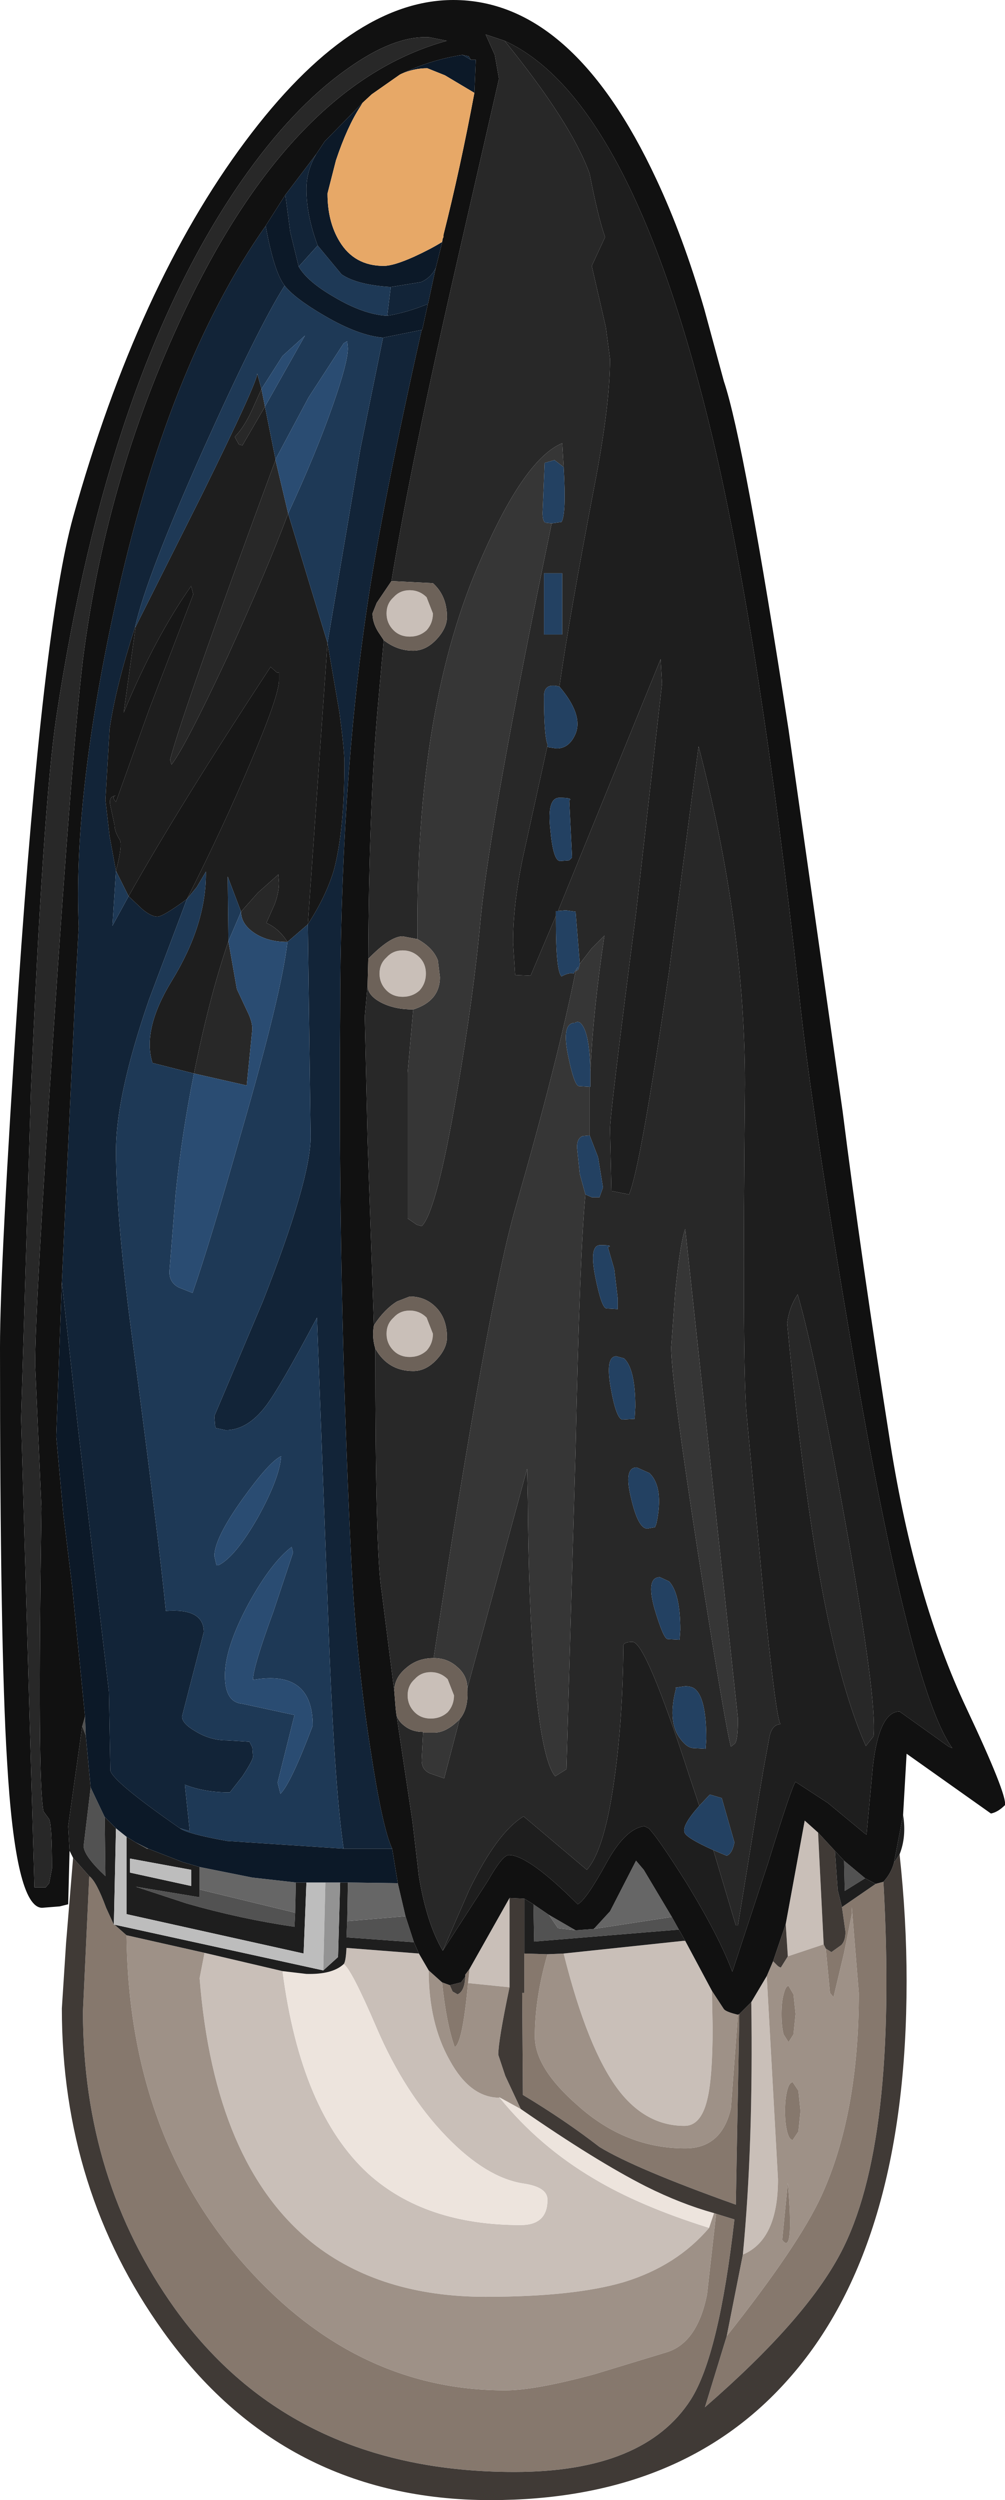 <?xml version="1.0" encoding="UTF-8" standalone="no"?>
<svg xmlns:ffdec="https://www.free-decompiler.com/flash" xmlns:xlink="http://www.w3.org/1999/xlink" ffdec:objectType="shape" height="177.7px" width="71.5px" xmlns="http://www.w3.org/2000/svg">
  <g transform="matrix(1.0, 0.0, 0.0, 1.0, 29.0, 143.9)">
    <path d="M1.8 -100.3 Q1.8 -99.6 1.35 -99.1 0.85 -98.65 0.15 -98.65 -0.55 -98.65 -1.0 -99.1 -1.5 -99.6 -1.5 -100.3 -1.5 -101.0 -1.0 -101.45 -0.55 -101.95 0.15 -101.95 0.85 -101.95 1.35 -101.45 L1.8 -100.3 M1.3 -74.7 Q1.3 -74.0 0.85 -73.5 0.35 -73.05 -0.35 -73.05 -1.05 -73.05 -1.5 -73.5 -2.0 -74.0 -2.0 -74.7 -2.0 -75.4 -1.5 -75.85 -1.05 -76.35 -0.35 -76.35 0.35 -76.35 0.85 -75.85 1.3 -75.4 1.3 -74.7 M1.8 -49.1 Q1.8 -48.4 1.35 -47.9 0.85 -47.45 0.15 -47.45 -0.55 -47.45 -1.0 -47.9 -1.5 -48.4 -1.5 -49.1 -1.5 -49.8 -1.0 -50.25 -0.55 -50.75 0.15 -50.75 0.85 -50.75 1.35 -50.25 L1.8 -49.1 M3.3 -23.4 Q3.3 -22.7 2.85 -22.2 2.35 -21.75 1.65 -21.75 0.95 -21.75 0.5 -22.2 0.0 -22.7 0.0 -23.4 0.0 -24.1 0.5 -24.55 0.95 -25.05 1.65 -25.05 2.35 -25.05 2.85 -24.55 L3.3 -23.4 M11.1 -5.05 L19.6 -5.95 19.75 -5.95 21.65 -2.4 21.7 0.2 Q21.7 3.85 21.3 5.4 20.85 7.2 19.7 7.2 16.95 7.2 15.0 4.65 12.8 1.75 11.1 -5.05 M7.25 -9.0 L7.25 -2.65 4.3 -2.95 4.4 -3.95 7.25 -9.0 M-14.45 -5.1 L-8.9 -3.8 Q-7.6 6.2 -2.8 10.6 1.25 14.25 8.05 14.25 9.95 14.25 9.95 12.45 9.95 11.55 8.25 11.3 5.6 10.9 2.75 7.95 -0.2 4.9 -2.2 0.25 -4.0 -3.95 -4.55 -4.3 -4.4 -4.45 -4.35 -5.45 L0.8 -5.05 1.5 -3.85 Q1.5 -0.1 3.0 2.55 4.45 5.2 6.55 5.2 9.35 8.65 13.25 10.95 16.5 12.9 21.45 14.45 19.15 17.15 15.4 18.3 11.85 19.35 5.55 19.35 -1.95 19.35 -6.8 15.5 -13.75 9.9 -14.8 -3.3 L-14.45 -5.1 M26.9 -7.15 L28.25 -14.5 29.2 -13.65 29.6 -5.7 27.05 -4.85 26.9 -7.15 M25.55 -3.45 L26.35 11.0 Q26.35 15.3 23.85 16.35 24.6 8.55 24.45 -1.6 L25.55 -3.45" fill="#c9bfb8" fill-rule="evenodd" stroke="none"/>
    <path d="M8.05 6.0 Q13.4 9.7 16.95 11.5 19.45 12.75 21.8 13.4 L21.45 14.45 Q16.5 12.9 13.25 10.95 9.35 8.65 6.55 5.2 L6.5 5.15 8.05 6.0 M-8.9 -3.8 L-7.2 -3.6 Q-5.35 -3.55 -4.55 -4.3 -4.0 -3.95 -2.2 0.25 -0.2 4.9 2.75 7.95 5.6 10.9 8.25 11.3 9.95 11.55 9.95 12.45 9.95 14.25 8.05 14.25 1.25 14.25 -2.8 10.6 -7.6 6.2 -8.9 -3.8" fill="#ede4dd" fill-rule="evenodd" stroke="none"/>
    <path d="M9.95 -5.0 L11.1 -5.05 Q12.8 1.75 15.0 4.65 16.95 7.2 19.7 7.2 20.85 7.2 21.3 5.4 21.7 3.85 21.7 0.2 L21.65 -2.4 22.5 -1.1 Q22.65 -0.9 23.5 -0.7 L23.0 5.95 Q22.35 8.8 19.75 8.8 15.5 8.8 12.1 5.75 9.05 3.1 9.05 0.85 9.05 -1.9 9.95 -5.0 M7.25 -2.65 Q6.45 1.15 6.45 2.15 L6.95 3.65 8.05 6.0 6.5 5.15 6.55 5.2 Q4.45 5.2 3.0 2.55 1.5 -0.1 1.5 -3.85 L2.45 -3.0 Q2.75 -0.1 3.35 1.6 3.9 1.35 4.3 -2.95 L7.25 -2.65 M21.8 13.4 L21.95 13.45 21.3 19.2 Q20.6 22.65 18.4 23.3 L13.3 24.85 Q9.05 26.0 6.95 26.0 -3.6 26.0 -11.45 17.25 -19.85 7.9 -20.0 -6.35 L-14.45 -5.1 -14.8 -3.3 Q-13.75 9.9 -6.8 15.5 -1.95 19.35 5.55 19.35 11.85 19.35 15.4 18.3 19.15 17.15 21.45 14.45 L21.8 13.4 M27.05 -4.85 L29.6 -5.7 29.75 -5.4 30.05 -2.25 30.3 -1.95 31.05 -5.1 31.6 -7.85 31.6 -8.35 32.1 -2.25 Q32.1 6.35 29.45 12.15 27.85 15.65 22.7 22.15 L23.85 16.35 Q26.35 15.3 26.35 11.0 L25.55 -3.45 26.0 -4.5 26.3 -4.2 Q26.4 -4.1 26.55 -4.05 L27.05 -4.85 M27.6 -0.75 L27.45 -2.15 27.1 -2.75 Q26.9 -2.75 26.75 -2.15 26.6 -1.6 26.6 -0.75 26.6 0.1 26.75 0.7 L27.1 1.25 27.45 0.7 27.6 -0.75 M27.95 6.15 L27.8 4.7 27.4 4.1 Q27.15 4.1 27.0 4.7 26.85 5.3 26.85 6.15 26.85 7.0 27.0 7.6 27.15 8.2 27.4 8.2 L27.8 7.6 27.95 6.15 M27.05 11.25 L26.65 15.3 Q27.5 16.5 27.05 11.25" fill="#9e9187" fill-rule="evenodd" stroke="none"/>
    <path d="M8.3 -5.05 L9.95 -5.0 Q9.05 -1.9 9.05 0.85 9.05 3.1 12.1 5.75 15.5 8.8 19.75 8.8 22.35 8.8 23.0 5.95 L23.5 -0.7 23.6 -0.75 23.35 12.8 Q16.2 10.25 13.65 8.7 11.2 6.8 8.2 5.0 L8.15 -2.25 8.3 -2.25 8.3 -5.05 M19.6 -5.95 L19.75 -5.95 19.6 -5.95 M21.95 13.45 L23.25 13.85 Q22.15 23.5 20.15 26.65 16.85 31.8 7.6 31.8 -8.2 31.8 -16.55 20.2 -23.1 11.05 -23.1 -0.95 L-22.65 -10.55 Q-22.15 -10.2 -21.45 -8.3 L-20.9 -7.1 -20.85 -7.1 -20.0 -6.35 Q-19.85 7.9 -11.45 17.25 -3.6 26.0 6.95 26.0 9.05 26.0 13.3 24.85 L18.4 23.3 Q20.6 22.65 21.3 19.2 L21.95 13.45 M4.1 -3.4 L4.1 -3.55 4.4 -3.95 4.3 -2.95 Q3.9 1.35 3.35 1.6 2.75 -0.1 2.45 -3.0 L3.0 -2.8 3.2 -2.35 3.55 -2.15 Q4.05 -2.35 4.1 -3.4 M33.3 -10.0 L33.85 -10.15 Q34.9 8.5 30.8 16.25 28.3 21.0 21.15 27.2 L22.7 22.15 Q27.85 15.65 29.45 12.15 32.1 6.35 32.1 -2.25 L31.6 -8.35 31.6 -7.85 31.05 -5.1 30.3 -1.95 30.05 -2.25 29.75 -5.4 30.15 -5.15 30.85 -5.65 Q31.15 -5.95 31.15 -6.6 L30.9 -8.35 33.3 -10.0 M27.6 -0.75 L27.45 0.7 27.1 1.25 26.75 0.7 Q26.6 0.1 26.6 -0.75 26.6 -1.6 26.75 -2.15 26.9 -2.75 27.1 -2.75 L27.45 -2.15 27.6 -0.75 M27.95 6.15 L27.8 7.6 27.4 8.2 Q27.15 8.2 27.0 7.6 26.85 7.0 26.85 6.15 26.85 5.3 27.0 4.7 27.15 4.1 27.4 4.1 L27.8 4.7 27.95 6.15 M27.05 11.25 Q27.5 16.5 26.65 15.3 L27.05 11.25" fill="#86786d" fill-rule="evenodd" stroke="none"/>
    <path d="M35.0 -12.1 Q35.5 -7.5 35.5 -3.1 35.5 15.8 27.05 25.25 19.45 33.8 5.9 33.8 -8.8 33.8 -17.4 21.8 -24.6 11.75 -24.6 -1.15 L-24.3 -5.8 -23.8 -11.85 -22.65 -10.55 -23.1 -0.95 Q-23.1 11.05 -16.55 20.2 -8.2 31.8 7.6 31.8 16.85 31.8 20.15 26.65 22.15 23.5 23.25 13.85 L21.95 13.45 21.8 13.4 Q19.45 12.75 16.95 11.5 13.4 9.7 8.05 6.0 L6.95 3.65 6.45 2.15 Q6.45 1.15 7.25 -2.65 L7.25 -9.0 8.3 -8.95 8.3 -5.05 8.3 -2.25 8.15 -2.25 8.2 5.0 Q11.2 6.8 13.65 8.7 16.2 10.25 23.35 12.8 L23.6 -0.75 24.45 -1.6 Q24.6 8.55 23.85 16.35 L22.7 22.15 21.15 27.2 Q28.3 21.0 30.8 16.25 34.9 8.5 33.85 -10.15 34.4 -10.75 34.6 -11.5 L35.0 -12.1 M4.1 -3.4 Q4.05 -2.35 3.55 -2.15 L3.2 -2.35 3.0 -2.8 3.8 -3.0 4.1 -3.4 M26.9 -7.15 L27.05 -4.85 26.55 -4.05 Q26.4 -4.1 26.3 -4.2 L26.0 -4.5 26.9 -7.15 M29.6 -5.7 L29.2 -13.65 30.4 -12.35 30.6 -9.55 30.9 -8.35 31.15 -6.6 Q31.15 -5.95 30.85 -5.65 L30.15 -5.15 29.75 -5.4 29.6 -5.7" fill="#403a36" fill-rule="evenodd" stroke="none"/>
    <path d="M-23.15 -21.2 L-22.95 -21.9 -22.9 -20.55 -23.15 -21.2 M8.95 -8.55 L10.05 -7.8 10.7 -6.85 11.95 -6.7 13.25 -6.8 18.8 -7.65 19.3 -6.75 9.0 -5.9 8.95 -8.55 M0.45 -5.85 L-4.35 -6.2 -4.3 -7.35 -0.15 -7.7 0.45 -5.85 M31.05 -11.65 L32.55 -10.4 31.1 -9.5 31.05 -11.65 M-21.55 -14.75 L-21.5 -10.55 Q-23.05 -12.0 -23.05 -12.7 L-22.55 -16.85 -21.55 -14.75 M-19.35 -12.95 L-18.55 -12.55 -18.55 -12.5 -19.35 -12.95 M-14.8 -9.6 L-8.0 -7.95 -8.05 -6.95 Q-11.85 -7.5 -15.7 -8.6 L-19.35 -9.8 -14.8 -9.05 -14.8 -9.6" fill="#525252" fill-rule="evenodd" stroke="none"/>
    <path d="M18.8 -7.65 L13.25 -6.8 14.4 -8.05 16.25 -11.65 16.8 -11.0 18.8 -7.65 M11.95 -6.7 L10.7 -6.85 10.05 -7.8 11.95 -6.7 M-4.3 -7.35 L-4.25 -10.1 -0.7 -10.05 -0.15 -7.7 -4.3 -7.35 M-18.55 -12.55 L-18.45 -12.5 -18.55 -12.5 -18.55 -12.55 M-14.8 -11.2 L-11.05 -10.45 -7.95 -10.1 -8.0 -7.95 -14.8 -9.6 -14.8 -11.2" fill="#666666" fill-rule="evenodd" stroke="none"/>
    <path d="M10.55 -78.8 L8.75 -74.55 7.65 -74.6 7.5 -76.9 Q7.5 -79.6 8.2 -82.95 L9.95 -90.9 9.95 -90.8 10.6 -90.7 Q11.5 -90.7 11.95 -91.75 12.5 -93.1 10.8 -95.1 11.5 -100.0 13.25 -109.15 14.4 -115.05 14.4 -118.4 L14.1 -120.65 13.1 -125.0 14.05 -127.05 Q13.55 -128.45 12.95 -131.55 11.65 -135.15 6.9 -141.0 16.0 -136.85 21.75 -112.55 25.05 -98.55 27.85 -73.25 28.75 -64.8 31.65 -47.85 35.75 -23.8 38.75 -19.65 L38.5 -19.75 35.0 -22.25 Q33.55 -22.25 33.1 -18.35 L32.65 -13.5 32.5 -13.6 29.9 -15.75 27.6 -17.25 Q27.35 -17.0 25.65 -11.5 L23.1 -3.75 Q22.2 -6.2 19.85 -10.05 17.8 -13.3 17.15 -13.95 L16.85 -14.1 Q15.5 -13.95 14.15 -11.5 12.7 -8.85 12.1 -8.55 8.6 -12.05 7.2 -12.05 6.75 -12.05 5.7 -10.2 L2.5 -5.25 4.35 -9.5 Q6.35 -13.65 8.25 -14.8 L12.75 -11.0 Q14.05 -12.45 14.75 -17.75 15.3 -21.8 15.35 -26.75 L15.35 -26.95 Q15.4 -27.2 16.0 -27.2 16.95 -27.2 20.05 -17.65 L20.75 -15.55 Q19.5 -14.15 19.7 -13.65 19.85 -13.25 21.75 -12.4 L23.35 -7.05 23.5 -7.05 24.95 -15.95 25.3 -18.05 25.75 -20.5 Q25.95 -21.35 26.55 -21.35 26.25 -21.35 25.3 -30.75 L24.1 -43.55 Q23.8 -47.3 24.0 -66.85 24.0 -78.2 20.7 -90.85 L18.6 -74.85 Q16.55 -60.8 15.75 -59.0 L14.5 -59.25 14.4 -63.65 Q14.4 -64.75 16.25 -79.0 L18.1 -95.3 18.0 -97.05 10.7 -79.15 10.55 -79.15 10.55 -78.8 M35.25 -14.9 Q35.5 -13.35 35.0 -12.1 L34.6 -11.5 35.25 -14.9 M-23.8 -11.85 L-24.05 -12.35 -24.15 -14.1 -23.15 -21.2 -22.9 -20.55 -22.55 -16.85 -23.05 -12.7 Q-23.05 -12.0 -21.5 -10.55 L-21.55 -14.75 -20.75 -13.95 -20.9 -7.1 -21.45 -8.3 Q-22.15 -10.2 -22.65 -10.55 L-23.8 -11.85 M10.85 -82.7 L11.5 -82.75 11.7 -82.95 11.5 -87.0 Q11.8 -87.2 10.8 -87.2 9.9 -87.2 10.15 -84.95 10.35 -82.7 10.85 -82.7 M33.15 -20.5 Q33.4 -23.15 31.15 -35.65 29.05 -47.4 27.75 -51.9 27.15 -51.0 27.0 -49.85 27.65 -43.0 28.5 -37.0 30.15 -25.3 32.6 -19.8 L33.15 -20.5 M8.95 -8.55 L9.0 -5.9 19.3 -6.75 19.75 -5.95 19.6 -5.95 11.1 -5.05 9.95 -5.0 8.3 -5.05 8.3 -8.95 8.95 -8.55 M0.45 -5.85 L0.8 -5.05 -4.35 -5.45 Q-4.4 -4.45 -4.55 -4.3 -5.35 -3.55 -7.2 -3.6 L-8.9 -3.8 -14.45 -5.1 -20.0 -6.35 -20.85 -7.1 -6.0 -3.85 -4.95 -4.8 -4.8 -10.1 -4.25 -10.1 -4.3 -7.35 -4.35 -6.2 0.45 -5.85 M30.4 -12.35 L31.05 -11.65 31.1 -9.5 32.55 -10.4 33.3 -10.0 30.9 -8.35 30.6 -9.55 30.4 -12.35 M-8.5 -107.4 L-5.7 -98.2 -7.1 -78.2 -8.55 -76.95 Q-9.15 -77.9 -10.05 -78.3 L-9.45 -79.65 Q-9.15 -80.5 -9.15 -81.15 L-9.2 -81.75 -9.3 -81.65 -10.65 -80.45 -11.85 -79.1 -12.8 -81.6 -12.75 -77.0 Q-14.1 -73.05 -15.2 -67.6 L-18.15 -68.35 Q-18.9 -70.7 -16.8 -74.15 -14.3 -78.2 -14.35 -81.95 L-15.0 -80.85 -15.7 -80.0 Q-13.05 -85.25 -11.2 -89.65 -9.15 -94.45 -9.15 -95.55 L-9.15 -96.1 -9.3 -96.1 -9.75 -96.5 Q-16.25 -86.6 -19.85 -80.2 L-20.75 -82.0 Q-20.25 -83.9 -20.5 -84.25 -20.85 -84.8 -20.85 -85.25 L-21.15 -86.65 Q-21.3 -87.3 -20.75 -87.35 -21.1 -87.3 -20.75 -86.9 L-18.4 -93.45 -15.25 -101.65 -15.4 -102.25 Q-18.0 -98.55 -20.2 -93.25 L-19.35 -99.35 -14.65 -108.7 Q-10.7 -116.7 -10.7 -117.35 L-10.4 -116.25 -11.05 -114.8 Q-11.65 -113.5 -12.3 -112.85 L-12.0 -112.3 -11.75 -112.25 -10.15 -115.0 -9.4 -111.25 -9.4 -111.2 Q-15.9 -93.65 -16.9 -89.9 L-16.8 -89.55 Q-15.8 -90.85 -12.8 -97.25 -9.95 -103.5 -8.5 -107.4 M-20.0 -13.35 L-19.35 -12.95 -18.55 -12.5 -18.45 -12.5 -16.0 -11.55 -14.8 -11.2 -14.8 -9.6 -14.8 -9.05 -19.35 -9.8 -15.7 -8.6 Q-11.85 -7.5 -8.05 -6.95 L-8.0 -7.95 -7.95 -10.1 -7.2 -10.1 -7.4 -5.05 -20.0 -7.85 -20.0 -13.35 M-19.75 -11.8 L-19.75 -10.8 -15.4 -9.85 -15.4 -11.0 -19.75 -11.8" fill="#1e1e1e" fill-rule="evenodd" stroke="none"/>
    <path d="M-6.0 -3.85 L-20.85 -7.1 -20.9 -7.1 -20.75 -13.95 -20.0 -13.35 -20.0 -7.85 -7.4 -5.05 -7.2 -10.1 -5.85 -10.1 -6.0 -3.85 M-19.75 -11.8 L-15.4 -11.0 -15.4 -9.85 -19.75 -10.8 -19.75 -11.8" fill="#bdbdbd" fill-rule="evenodd" stroke="none"/>
    <path d="M-4.8 -10.1 L-4.95 -4.8 -6.0 -3.85 -5.85 -10.1 -4.8 -10.1" fill="#939393" fill-rule="evenodd" stroke="none"/>
    <path d="M4.5 -139.65 L3.9 -140.0 4.35 -139.9 4.5 -139.65 M-1.2 -123.5 L0.95 -123.85 Q1.65 -124.15 2.0 -124.85 L1.45 -122.3 Q0.0 -121.7 -1.45 -121.45 L-1.2 -123.5 M2.45 -126.65 L2.45 -126.7 2.5 -126.95 2.45 -126.65 M-6.5 -132.95 Q-7.2 -131.75 -7.2 -130.45 -7.2 -128.6 -6.4 -126.45 L-7.75 -124.95 -8.35 -127.4 -8.7 -130.05 -6.5 -132.95 M-24.6 -52.8 L-23.6 -74.35 -23.4 -78.05 Q-23.8 -87.15 -20.85 -100.7 -17.1 -117.9 -10.1 -127.85 -9.5 -124.55 -8.75 -123.6 -10.65 -120.6 -14.5 -112.05 -18.6 -102.9 -19.4 -99.3 -20.75 -95.15 -21.2 -92.1 L-21.5 -87.05 -21.2 -84.45 -20.75 -82.0 -21.0 -78.1 -19.85 -80.2 -18.9 -79.3 Q-18.25 -78.75 -17.8 -78.75 -17.4 -78.75 -15.7 -80.0 L-18.4 -72.85 Q-20.75 -66.05 -20.75 -62.1 -20.75 -57.35 -19.55 -48.45 -17.7 -34.45 -17.2 -29.4 -14.5 -29.6 -14.5 -27.9 L-16.05 -21.9 Q-16.05 -21.4 -15.1 -20.85 -14.05 -20.2 -12.85 -20.2 L-11.25 -20.1 -11.05 -19.7 -11.0 -19.05 Q-11.0 -18.8 -11.75 -17.65 L-12.65 -16.5 Q-14.45 -16.5 -15.85 -17.05 L-15.5 -13.75 -16.2 -13.95 Q-20.95 -17.25 -21.15 -18.05 L-21.25 -23.65 -23.45 -42.4 -24.6 -52.8 M-5.7 -98.2 L-3.35 -112.05 -1.75 -119.9 1.0 -120.45 Q-1.85 -107.8 -2.9 -100.65 -4.8 -87.85 -4.8 -71.65 -4.95 -52.85 -4.05 -33.8 -3.7 -26.3 -2.65 -19.6 -1.8 -14.0 -1.1 -12.5 L-4.55 -12.5 Q-5.15 -16.5 -5.55 -26.2 L-6.45 -50.25 Q-9.1 -45.25 -10.1 -43.95 -11.4 -42.25 -12.95 -42.25 L-13.65 -42.4 -13.7 -42.6 -13.75 -43.25 -10.3 -51.4 Q-6.9 -60.05 -6.9 -63.1 L-7.1 -78.2 Q-5.8 -80.2 -5.25 -82.05 -4.5 -84.85 -4.5 -89.7 -4.5 -90.6 -4.85 -93.25 L-5.7 -98.2" fill="#122438" fill-rule="evenodd" stroke="none"/>
    <path d="M3.9 -140.0 Q1.65 -139.65 -0.45 -138.65 L-0.55 -138.6 -2.55 -137.2 -3.2 -136.6 -5.9 -133.85 -6.5 -132.95 -8.7 -130.05 -10.1 -127.85 Q-17.1 -117.9 -20.85 -100.7 -23.8 -87.15 -23.4 -78.05 L-23.6 -74.35 -24.6 -52.8 -25.0 -41.8 -24.5 -36.35 -23.85 -31.0 -22.95 -21.9 -23.15 -21.2 -24.15 -14.1 -24.05 -12.35 -24.15 -8.55 -24.75 -8.4 -26.0 -8.3 Q-27.9 -8.3 -28.5 -18.75 -29.0 -26.8 -29.0 -48.15 -29.0 -53.95 -27.7 -73.55 -25.95 -99.4 -23.8 -107.15 -19.2 -123.6 -11.55 -133.85 -4.05 -143.9 3.25 -143.9 11.75 -143.9 17.7 -131.15 19.6 -127.1 21.1 -121.95 L22.5 -116.8 Q23.95 -112.5 27.1 -92.05 L30.95 -64.9 Q32.25 -54.6 34.35 -41.25 36.1 -30.25 39.75 -22.5 42.65 -16.35 42.5 -15.6 42.0 -15.1 41.5 -15.0 L35.5 -19.25 35.25 -14.9 34.6 -11.5 Q34.4 -10.75 33.85 -10.15 L33.3 -10.0 32.55 -10.4 31.05 -11.65 30.4 -12.35 29.2 -13.65 28.25 -14.5 26.9 -7.15 26.0 -4.5 25.55 -3.45 24.45 -1.6 23.6 -0.75 23.5 -0.7 Q22.65 -0.9 22.5 -1.1 L21.65 -2.4 19.75 -5.95 19.3 -6.75 18.8 -7.65 16.8 -11.0 16.25 -11.65 14.4 -8.05 13.25 -6.8 11.95 -6.7 10.05 -7.8 8.95 -8.55 8.3 -8.95 7.25 -9.0 4.4 -3.95 4.1 -3.55 4.1 -3.4 3.8 -3.0 3.0 -2.8 2.45 -3.0 1.5 -3.85 0.8 -5.05 0.45 -5.85 -0.15 -7.7 -0.7 -10.05 -1.1 -12.5 Q-1.8 -14.0 -2.65 -19.6 -3.7 -26.3 -4.05 -33.8 -4.95 -52.85 -4.8 -71.65 -4.8 -87.85 -2.9 -100.65 -1.85 -107.8 1.0 -120.45 L1.05 -120.5 1.45 -122.35 1.45 -122.3 2.0 -124.85 2.45 -126.65 2.5 -126.95 2.55 -127.05 2.55 -127.2 Q3.75 -131.95 4.75 -137.3 L4.85 -139.65 4.5 -139.65 4.35 -139.9 3.9 -140.0 M-25.75 -9.75 L-25.5 -10.05 -25.3 -11.1 Q-25.3 -14.15 -25.5 -14.6 L-25.9 -15.15 Q-26.35 -17.1 -26.05 -36.7 L-26.5 -46.9 Q-26.5 -50.9 -25.2 -70.45 -23.85 -90.8 -23.1 -97.0 -21.4 -110.4 -15.55 -122.45 -7.95 -138.05 2.8 -141.0 L1.55 -141.25 Q-0.95 -141.4 -4.3 -139.0 -8.2 -136.25 -11.85 -131.0 -21.3 -117.35 -25.0 -92.9 -25.95 -86.5 -26.8 -66.35 L-27.5 -43.05 -26.55 -9.75 -25.75 -9.75 M6.9 -141.0 L5.55 -141.45 6.2 -140.0 6.5 -138.3 3.55 -125.45 Q0.25 -111.1 -1.15 -102.6 L-2.2 -101.05 -2.5 -100.3 Q-2.5 -99.65 -2.1 -99.0 L-1.7 -98.4 -2.15 -93.35 Q-2.75 -86.5 -2.8 -75.75 L-2.85 -73.85 -3.05 -71.65 -2.85 -62.9 -2.4 -49.7 Q-2.55 -48.85 -2.3 -48.05 -2.3 -33.4 -1.85 -30.8 L-0.95 -23.7 -0.85 -22.45 -0.8 -22.05 0.35 -14.4 0.8 -10.55 Q1.35 -7.2 2.5 -5.25 L5.7 -10.2 Q6.75 -12.05 7.2 -12.05 8.6 -12.05 12.1 -8.55 12.7 -8.85 14.15 -11.5 15.5 -13.95 16.85 -14.1 L17.15 -13.95 Q17.8 -13.3 19.85 -10.05 22.2 -6.2 23.1 -3.75 L25.65 -11.5 Q27.35 -17.0 27.6 -17.25 L29.9 -15.75 32.5 -13.6 32.65 -13.5 33.1 -18.35 Q33.55 -22.25 35.0 -22.25 L38.5 -19.75 38.75 -19.65 Q35.75 -23.8 31.65 -47.85 28.75 -64.8 27.85 -73.25 25.05 -98.55 21.75 -112.55 16.0 -136.85 6.9 -141.0" fill="#111111" fill-rule="evenodd" stroke="none"/>
    <path d="M-1.15 -102.6 Q0.25 -111.1 3.55 -125.45 L6.5 -138.3 6.2 -140.0 5.55 -141.45 6.9 -141.0 Q11.65 -135.15 12.95 -131.55 13.55 -128.45 14.05 -127.05 L13.1 -125.0 14.1 -120.65 14.4 -118.4 Q14.4 -115.05 13.25 -109.15 11.5 -100.0 10.8 -95.1 9.7 -95.4 9.7 -94.4 9.7 -91.65 9.95 -91.0 L9.95 -90.9 8.2 -82.95 Q7.5 -79.6 7.5 -76.9 L7.65 -74.6 8.75 -74.55 10.55 -78.8 10.55 -78.4 Q10.55 -74.85 10.95 -74.5 11.5 -74.8 11.8 -74.7 12.35 -75.55 11.95 -74.85 10.7 -68.6 7.7 -58.15 5.7 -51.3 1.85 -26.05 0.7 -26.05 -0.1 -25.35 -0.95 -24.65 -0.95 -23.7 L-1.85 -30.8 Q-2.3 -33.4 -2.3 -48.05 -1.4 -46.45 0.4 -46.45 1.3 -46.45 2.05 -47.25 2.8 -48.05 2.8 -48.85 2.8 -50.2 2.0 -51.0 1.25 -51.75 0.15 -51.75 L-0.75 -51.4 Q-1.65 -50.85 -2.4 -49.7 L-2.85 -62.9 -3.05 -71.65 -2.85 -73.85 Q-2.85 -73.15 -1.9 -72.65 -0.95 -72.15 0.4 -72.15 L0.0 -67.65 0.0 -57.3 0.65 -56.85 1.0 -56.75 Q2.05 -57.75 3.5 -66.2 4.7 -73.1 5.2 -78.65 5.9 -85.75 10.25 -106.7 L10.95 -106.8 Q11.3 -107.4 11.1 -110.7 L11.0 -112.4 Q8.35 -111.3 5.3 -104.35 0.55 -93.8 0.7 -77.15 L-0.35 -77.35 Q-1.25 -77.35 -2.8 -75.75 -2.75 -86.5 -2.15 -93.35 L-1.7 -98.4 Q-0.75 -97.65 0.4 -97.65 1.3 -97.65 2.05 -98.45 2.8 -99.25 2.8 -100.05 2.8 -101.55 1.8 -102.45 L-1.15 -102.6 M-25.75 -9.75 L-26.55 -9.75 -27.5 -43.05 -26.8 -66.35 Q-25.95 -86.5 -25.0 -92.9 -21.3 -117.35 -11.85 -131.0 -8.2 -136.25 -4.3 -139.0 -0.95 -141.4 1.55 -141.25 L2.8 -141.0 Q-7.95 -138.05 -15.55 -122.45 -21.4 -110.4 -23.1 -97.0 -23.85 -90.8 -25.2 -70.45 -26.5 -50.9 -26.5 -46.9 L-26.05 -36.7 Q-26.35 -17.1 -25.9 -15.15 L-25.5 -14.6 Q-25.3 -14.15 -25.3 -11.1 L-25.5 -10.05 -25.75 -9.75 M2.5 -5.25 Q1.35 -7.2 0.8 -10.55 L0.35 -14.4 -0.8 -22.05 Q-0.7 -21.6 -0.25 -21.25 0.3 -20.8 1.1 -20.8 L1.1 -20.75 1.0 -18.8 Q1.0 -18.1 1.6 -17.85 L2.6 -17.5 3.7 -21.7 Q4.35 -22.45 4.25 -23.9 L8.5 -39.5 8.55 -37.3 Q8.6 -30.15 9.0 -25.0 9.55 -18.75 10.5 -17.65 L11.3 -18.15 11.95 -40.9 Q12.25 -54.95 12.65 -59.0 L13.1 -58.8 13.65 -58.8 13.9 -59.5 13.55 -61.65 12.95 -63.2 12.95 -66.65 13.0 -66.65 13.0 -67.35 13.0 -67.75 Q13.2 -72.05 14.0 -77.4 L13.1 -76.5 12.25 -75.4 11.95 -79.1 11.25 -79.2 10.7 -79.15 18.0 -97.05 18.1 -95.3 16.25 -79.0 Q14.4 -64.75 14.4 -63.65 L14.5 -59.25 15.75 -59.0 Q16.55 -60.8 18.6 -74.85 L20.7 -90.85 Q24.0 -78.2 24.0 -66.85 23.8 -47.3 24.1 -43.55 L25.3 -30.75 Q26.25 -21.35 26.55 -21.35 25.95 -21.35 25.75 -20.5 L25.3 -18.05 24.95 -15.95 23.5 -7.05 23.35 -7.05 21.75 -12.4 22.7 -12.0 Q23.1 -12.15 23.25 -12.95 L22.35 -16.1 21.5 -16.35 20.75 -15.55 20.05 -17.65 Q16.95 -27.2 16.0 -27.2 15.4 -27.2 15.35 -26.95 L15.35 -26.75 Q15.3 -21.8 14.75 -17.75 14.05 -12.45 12.75 -11.0 L8.25 -14.8 Q6.35 -13.65 4.35 -9.5 L2.5 -5.25 M9.7 -103.15 L9.7 -98.8 11.0 -98.8 11.0 -103.15 9.7 -103.15 M14.15 -50.9 L14.95 -50.85 14.95 -51.6 14.7 -53.7 14.25 -55.25 Q14.7 -55.4 13.7 -55.4 12.9 -55.4 13.35 -53.15 13.8 -50.9 14.15 -50.9 M19.75 -56.55 Q19.4 -55.6 19.05 -52.2 L18.75 -48.15 Q18.75 -45.8 20.7 -33.25 22.6 -21.2 23.0 -19.75 L23.25 -19.95 Q23.5 -20.1 23.5 -21.75 L19.75 -56.55 M33.15 -20.5 L32.6 -19.8 Q30.15 -25.3 28.5 -37.0 27.65 -43.0 27.0 -49.85 27.15 -51.0 27.75 -51.9 29.05 -47.4 31.15 -35.65 33.4 -23.15 33.15 -20.5 M17.05 -35.25 L17.6 -35.35 17.7 -35.6 Q18.25 -38.2 17.2 -39.2 L16.3 -39.6 Q15.35 -39.6 15.9 -37.4 16.4 -35.25 17.05 -35.25 M15.3 -43.0 L16.15 -43.05 16.2 -43.9 Q16.2 -46.6 15.4 -47.35 L14.85 -47.5 Q14.05 -47.5 14.45 -45.25 14.85 -43.0 15.3 -43.0 M18.5 -27.4 L19.35 -27.35 19.4 -28.05 Q19.4 -30.65 18.6 -31.5 L17.95 -31.8 Q16.95 -31.8 17.55 -29.6 18.2 -27.4 18.5 -27.4 M20.35 -19.65 L21.2 -19.6 21.25 -20.3 Q21.25 -23.0 20.55 -23.75 20.3 -24.05 19.75 -24.05 L19.05 -23.95 19.1 -23.9 Q18.5 -21.65 19.3 -20.45 19.85 -19.65 20.35 -19.65 M-9.4 -111.2 L-8.5 -107.4 Q-9.95 -103.5 -12.8 -97.25 -15.8 -90.85 -16.8 -89.55 L-16.9 -89.9 Q-15.9 -93.65 -9.4 -111.2 M-10.4 -116.25 L-10.15 -115.0 -11.75 -112.25 -12.0 -112.3 -12.3 -112.85 Q-11.65 -113.5 -11.05 -114.8 L-10.4 -116.25 M-15.2 -67.6 Q-14.1 -73.05 -12.75 -77.0 L-12.15 -73.6 -11.4 -72.0 Q-11.05 -71.3 -11.05 -70.75 L-11.45 -66.75 -15.2 -67.6 M-11.85 -79.1 L-10.65 -80.45 -9.3 -81.65 -9.2 -81.75 -9.15 -81.15 Q-9.15 -80.5 -9.45 -79.65 L-10.05 -78.3 Q-9.15 -77.9 -8.55 -76.95 -9.9 -76.95 -10.85 -77.55 -11.85 -78.2 -11.85 -79.1" fill="#282828" fill-rule="evenodd" stroke="none"/>
    <path d="M0.7 -77.15 Q0.55 -93.8 5.3 -104.35 8.35 -111.3 11.0 -112.4 L11.1 -110.7 10.45 -111.2 9.75 -111.0 9.6 -107.45 Q9.6 -106.85 9.8 -106.75 L10.25 -106.7 Q5.9 -85.75 5.2 -78.65 4.7 -73.1 3.5 -66.2 2.05 -57.75 1.0 -56.75 L0.65 -56.85 0.0 -57.3 0.0 -67.65 0.4 -72.15 Q2.3 -72.75 2.3 -74.45 L2.15 -75.65 Q1.8 -76.55 0.7 -77.15 M1.85 -26.05 Q5.7 -51.3 7.7 -58.15 10.7 -68.6 11.95 -74.85 L12.15 -75.0 12.25 -75.4 13.1 -76.5 14.0 -77.4 Q13.2 -72.05 13.0 -67.75 12.95 -70.25 12.45 -71.0 12.2 -71.4 11.9 -71.2 10.95 -71.2 11.4 -68.95 11.85 -66.7 12.2 -66.7 L12.95 -66.65 12.95 -63.2 12.45 -63.15 Q12.05 -63.0 12.05 -62.35 L12.25 -60.45 12.65 -59.0 Q12.25 -54.95 11.95 -40.9 L11.3 -18.15 10.5 -17.65 Q9.55 -18.75 9.0 -25.0 8.6 -30.15 8.55 -37.3 L8.5 -39.5 4.25 -23.9 Q4.25 -24.8 3.55 -25.4 2.85 -26.05 1.85 -26.05 M3.7 -21.7 L2.6 -17.5 1.6 -17.85 Q1.0 -18.1 1.0 -18.8 L1.1 -20.75 1.9 -20.75 Q2.75 -20.75 3.7 -21.7 M19.75 -56.55 L23.5 -21.75 Q23.5 -20.1 23.25 -19.95 L23.0 -19.75 Q22.6 -21.2 20.7 -33.25 18.75 -45.8 18.75 -48.15 L19.05 -52.2 Q19.4 -55.6 19.75 -56.55" fill="#363636" fill-rule="evenodd" stroke="none"/>
    <path d="M-6.4 -126.45 L-4.7 -124.4 Q-3.6 -123.65 -1.2 -123.5 L-1.45 -121.45 Q-3.15 -121.55 -5.25 -122.8 -7.15 -123.9 -7.75 -124.95 L-6.4 -126.45 M-8.5 -107.4 Q-6.5 -111.7 -5.3 -115.15 -4.25 -118.15 -4.25 -119.15 L-4.3 -119.65 -4.55 -119.5 -7.05 -115.65 -9.4 -111.25 -10.15 -115.0 -7.3 -120.05 -8.9 -118.6 -10.4 -116.25 -10.7 -117.35 Q-10.7 -116.7 -14.65 -108.7 L-19.35 -99.35 -19.4 -99.3 Q-18.6 -102.9 -14.5 -112.05 -10.65 -120.6 -8.75 -123.6 -8.05 -122.7 -5.9 -121.45 -3.5 -120.05 -1.75 -119.9 L-3.35 -112.05 -5.7 -98.2 -8.5 -107.4 M-15.7 -80.0 L-15.0 -80.85 -14.35 -81.95 Q-14.3 -78.2 -16.8 -74.15 -18.9 -70.7 -18.15 -68.35 L-15.2 -67.6 Q-16.05 -63.4 -16.5 -59.1 L-16.95 -53.5 Q-16.95 -52.75 -16.3 -52.4 L-15.3 -52.0 Q-14.05 -55.6 -11.85 -63.35 -8.95 -73.35 -8.55 -76.95 L-7.1 -78.2 -6.9 -63.1 Q-6.9 -60.05 -10.3 -51.4 L-13.75 -43.25 -13.7 -42.6 -13.65 -42.4 -12.95 -42.25 Q-11.4 -42.25 -10.1 -43.95 -9.1 -45.25 -6.45 -50.25 L-5.55 -26.2 Q-5.15 -16.5 -4.55 -12.5 L-12.85 -13.05 Q-15.65 -13.55 -16.2 -13.95 L-15.5 -13.75 -15.85 -17.05 Q-14.45 -16.5 -12.65 -16.5 L-11.75 -17.65 Q-11.0 -18.8 -11.0 -19.05 L-11.05 -19.7 -11.25 -20.1 -12.85 -20.2 Q-14.05 -20.2 -15.1 -20.85 -16.05 -21.4 -16.05 -21.9 L-14.5 -27.9 Q-14.5 -29.6 -17.2 -29.4 -17.7 -34.45 -19.55 -48.45 -20.75 -57.35 -20.75 -62.1 -20.75 -66.05 -18.4 -72.85 L-15.7 -80.0 M-12.75 -77.0 L-12.8 -81.6 -11.85 -79.1 -12.75 -77.0 M-20.75 -82.0 L-19.85 -80.2 -21.0 -78.1 -20.75 -82.0 M-9.0 -40.4 Q-9.85 -40.0 -11.75 -37.35 -13.75 -34.55 -13.75 -33.3 L-13.6 -32.65 -13.45 -32.65 Q-12.25 -33.25 -10.65 -36.05 -9.1 -38.85 -9.0 -40.4 M-8.25 -33.95 Q-9.7 -32.85 -11.3 -29.95 -13.0 -26.8 -13.0 -24.8 -13.0 -22.9 -11.75 -22.8 L-8.05 -22.0 -9.25 -17.2 -9.05 -16.4 Q-8.3 -17.15 -6.75 -21.25 -6.75 -25.25 -11.0 -24.5 -11.0 -25.4 -9.55 -29.35 L-8.15 -33.55 -8.25 -33.95" fill="#1e3956" fill-rule="evenodd" stroke="none"/>
    <path d="M-9.4 -111.25 L-7.05 -115.65 -4.55 -119.5 -4.3 -119.65 -4.25 -119.15 Q-4.25 -118.15 -5.3 -115.15 -6.5 -111.7 -8.5 -107.4 L-9.4 -111.2 -9.4 -111.25 M-10.4 -116.25 L-8.9 -118.6 -7.3 -120.05 -10.15 -115.0 -10.4 -116.25 M-12.75 -77.0 L-11.85 -79.1 Q-11.85 -78.2 -10.85 -77.55 -9.9 -76.95 -8.55 -76.95 -8.95 -73.35 -11.85 -63.35 -14.05 -55.6 -15.3 -52.0 L-16.3 -52.4 Q-16.95 -52.75 -16.95 -53.5 L-16.5 -59.1 Q-16.05 -63.4 -15.2 -67.6 L-11.45 -66.75 -11.05 -70.75 Q-11.05 -71.3 -11.4 -72.0 L-12.15 -73.6 -12.75 -77.0 M-8.25 -33.95 L-8.15 -33.55 -9.55 -29.35 Q-11.0 -25.4 -11.0 -24.5 -6.75 -25.25 -6.75 -21.25 -8.3 -17.15 -9.05 -16.4 L-9.25 -17.2 -8.05 -22.0 -11.75 -22.8 Q-13.0 -22.9 -13.0 -24.8 -13.0 -26.8 -11.3 -29.95 -9.7 -32.85 -8.25 -33.95 M-9.0 -40.4 Q-9.1 -38.85 -10.65 -36.05 -12.25 -33.25 -13.45 -32.65 L-13.6 -32.65 -13.75 -33.3 Q-13.75 -34.55 -11.75 -37.35 -9.85 -40.0 -9.0 -40.4" fill="#2a4c72" fill-rule="evenodd" stroke="none"/>
    <path d="M3.9 -140.0 L4.5 -139.65 4.85 -139.65 4.75 -137.3 2.65 -138.55 1.4 -139.05 Q0.45 -139.05 -0.45 -138.65 1.65 -139.65 3.9 -140.0 M2.0 -124.85 Q1.65 -124.15 0.95 -123.85 L-1.2 -123.5 Q-3.6 -123.65 -4.7 -124.4 L-6.4 -126.45 Q-7.2 -128.6 -7.2 -130.45 -7.2 -131.75 -6.5 -132.95 L-5.9 -133.85 -3.2 -136.6 -3.35 -136.35 Q-4.3 -134.9 -5.1 -132.5 L-5.7 -130.15 Q-5.7 -128.15 -4.85 -126.75 -3.8 -125.0 -1.7 -125.0 -1.0 -125.0 0.45 -125.65 1.65 -126.2 2.45 -126.7 L2.45 -126.65 2.0 -124.85 M-1.45 -121.45 Q0.0 -121.7 1.45 -122.3 L1.45 -122.35 1.05 -120.5 1.0 -120.45 -1.75 -119.9 Q-3.5 -120.05 -5.9 -121.45 -8.05 -122.7 -8.75 -123.6 -9.5 -124.55 -10.1 -127.85 L-8.7 -130.05 -8.35 -127.4 -7.75 -124.95 Q-7.15 -123.9 -5.25 -122.8 -3.15 -121.55 -1.45 -121.45 M-22.95 -21.9 L-23.85 -31.0 -24.5 -36.35 -25.0 -41.8 -24.6 -52.8 -23.45 -42.4 -21.25 -23.65 -21.15 -18.05 Q-20.95 -17.25 -16.2 -13.95 -15.65 -13.55 -12.85 -13.05 L-4.55 -12.5 -1.1 -12.5 -0.7 -10.05 -4.25 -10.1 -4.8 -10.1 -5.85 -10.1 -7.2 -10.1 -7.95 -10.1 -11.05 -10.45 -14.8 -11.2 -16.0 -11.55 -18.45 -12.5 -18.55 -12.55 -19.35 -12.95 -20.0 -13.35 -20.75 -13.95 -21.55 -14.75 -22.55 -16.85 -22.9 -20.55 -22.95 -21.9" fill="#0c1928" fill-rule="evenodd" stroke="none"/>
    <path d="M-19.4 -99.3 L-19.35 -99.35 -20.2 -93.25 Q-18.0 -98.55 -15.4 -102.25 L-15.25 -101.65 -18.4 -93.45 -20.75 -86.9 Q-21.1 -87.3 -20.75 -87.35 -21.3 -87.3 -21.15 -86.65 L-20.85 -85.25 Q-20.85 -84.8 -20.5 -84.25 -20.25 -83.9 -20.75 -82.0 L-21.2 -84.45 -21.5 -87.05 -21.2 -92.1 Q-20.75 -95.15 -19.4 -99.3 M-19.85 -80.2 Q-16.25 -86.6 -9.75 -96.5 L-9.3 -96.1 -9.15 -96.1 -9.15 -95.55 Q-9.15 -94.45 -11.2 -89.65 -13.05 -85.25 -15.7 -80.0 -17.4 -78.75 -17.8 -78.75 -18.25 -78.75 -18.9 -79.3 L-19.85 -80.2 M-7.1 -78.2 L-5.7 -98.2 -4.85 -93.25 Q-4.5 -90.6 -4.5 -89.7 -4.5 -84.85 -5.25 -82.05 -5.8 -80.2 -7.1 -78.2" fill="#171717" fill-rule="evenodd" stroke="none"/>
    <path d="M-0.45 -138.65 Q0.45 -139.05 1.4 -139.05 L2.65 -138.55 4.75 -137.3 Q3.75 -131.95 2.55 -127.2 L2.55 -127.05 2.5 -126.95 2.45 -126.7 Q1.65 -126.2 0.45 -125.65 -1.0 -125.0 -1.7 -125.0 -3.8 -125.0 -4.85 -126.75 -5.7 -128.15 -5.7 -130.15 L-5.1 -132.5 Q-4.3 -134.9 -3.35 -136.35 L-3.2 -136.6 -2.55 -137.2 -0.55 -138.6 -0.45 -138.65" fill="#e7a867" fill-rule="evenodd" stroke="none"/>
    <path d="M-1.15 -102.6 L1.8 -102.45 Q2.8 -101.55 2.8 -100.05 2.8 -99.25 2.05 -98.45 1.3 -97.65 0.4 -97.65 -0.75 -97.65 -1.7 -98.4 L-2.1 -99.0 Q-2.5 -99.65 -2.5 -100.3 L-2.2 -101.05 -1.15 -102.6 M-2.8 -75.75 Q-1.25 -77.35 -0.35 -77.35 L0.7 -77.15 Q1.8 -76.55 2.15 -75.65 L2.3 -74.45 Q2.3 -72.75 0.4 -72.15 -0.95 -72.15 -1.9 -72.65 -2.85 -73.15 -2.85 -73.85 L-2.8 -75.75 M-2.4 -49.7 Q-1.65 -50.85 -0.75 -51.4 L0.15 -51.75 Q1.25 -51.75 2.0 -51.0 2.8 -50.2 2.8 -48.85 2.8 -48.05 2.05 -47.25 1.3 -46.45 0.4 -46.45 -1.4 -46.45 -2.3 -48.05 -2.55 -48.85 -2.4 -49.7 M-0.95 -23.7 Q-0.95 -24.65 -0.1 -25.35 0.7 -26.05 1.85 -26.05 2.85 -26.05 3.55 -25.4 4.25 -24.8 4.25 -23.9 4.35 -22.45 3.7 -21.7 2.75 -20.75 1.9 -20.75 L1.1 -20.75 1.1 -20.8 Q0.3 -20.8 -0.25 -21.25 -0.7 -21.6 -0.8 -22.05 L-0.85 -22.45 -0.95 -23.7 M1.8 -100.3 L1.35 -101.45 Q0.85 -101.95 0.15 -101.95 -0.55 -101.95 -1.0 -101.45 -1.5 -101.0 -1.5 -100.3 -1.5 -99.6 -1.0 -99.1 -0.55 -98.65 0.15 -98.65 0.85 -98.65 1.35 -99.1 1.8 -99.6 1.8 -100.3 M1.3 -74.7 Q1.3 -75.4 0.85 -75.85 0.35 -76.35 -0.35 -76.35 -1.05 -76.35 -1.5 -75.85 -2.0 -75.4 -2.0 -74.7 -2.0 -74.0 -1.5 -73.5 -1.05 -73.05 -0.35 -73.05 0.35 -73.05 0.85 -73.5 1.3 -74.0 1.3 -74.7 M1.8 -49.1 L1.35 -50.25 Q0.85 -50.75 0.15 -50.75 -0.55 -50.75 -1.0 -50.25 -1.5 -49.8 -1.5 -49.1 -1.5 -48.4 -1.0 -47.9 -0.55 -47.45 0.15 -47.45 0.85 -47.45 1.35 -47.9 1.8 -48.4 1.8 -49.1 M3.3 -23.4 L2.85 -24.55 Q2.35 -25.05 1.65 -25.05 0.95 -25.05 0.5 -24.55 0.0 -24.1 0.0 -23.4 0.0 -22.7 0.5 -22.2 0.95 -21.75 1.65 -21.75 2.35 -21.75 2.85 -22.2 3.3 -22.7 3.3 -23.4" fill="#6d6259" fill-rule="evenodd" stroke="none"/>
    <path d="M11.1 -110.7 Q11.3 -107.4 10.95 -106.8 L10.25 -106.7 9.8 -106.75 Q9.6 -106.85 9.6 -107.45 L9.75 -111.0 10.45 -111.2 11.1 -110.7 M11.95 -74.85 Q12.35 -75.55 11.8 -74.7 11.5 -74.8 10.95 -74.5 10.55 -74.85 10.55 -78.4 L10.55 -78.8 10.55 -79.15 10.7 -79.15 11.25 -79.2 11.95 -79.1 12.25 -75.4 12.15 -75.0 11.95 -74.85 M9.95 -90.9 L9.95 -91.0 Q9.7 -91.65 9.7 -94.4 9.7 -95.4 10.8 -95.1 12.5 -93.1 11.95 -91.75 11.5 -90.7 10.6 -90.7 L9.95 -90.8 9.95 -90.9 M9.7 -103.15 L11.0 -103.15 11.0 -98.8 9.7 -98.8 9.7 -103.15 M10.85 -82.7 Q10.35 -82.7 10.15 -84.95 9.9 -87.2 10.8 -87.2 11.8 -87.2 11.5 -87.0 L11.7 -82.95 11.5 -82.75 10.85 -82.7 M13.0 -67.75 L13.0 -67.35 13.0 -66.65 12.95 -66.65 12.2 -66.7 Q11.85 -66.7 11.4 -68.95 10.95 -71.2 11.9 -71.2 12.2 -71.4 12.45 -71.0 12.95 -70.25 13.0 -67.75 M12.95 -63.2 L13.55 -61.65 13.9 -59.5 13.65 -58.8 13.1 -58.8 12.65 -59.0 12.25 -60.45 12.05 -62.35 Q12.05 -63.0 12.45 -63.15 L12.95 -63.2 M14.15 -50.9 Q13.8 -50.9 13.35 -53.15 12.9 -55.4 13.7 -55.4 14.7 -55.4 14.25 -55.25 L14.7 -53.7 14.95 -51.6 14.95 -50.85 14.15 -50.9 M15.3 -43.0 Q14.85 -43.0 14.45 -45.25 14.05 -47.5 14.85 -47.5 L15.4 -47.35 Q16.2 -46.6 16.2 -43.9 L16.15 -43.05 15.3 -43.0 M17.05 -35.25 Q16.4 -35.25 15.9 -37.4 15.35 -39.6 16.3 -39.6 L17.2 -39.2 Q18.25 -38.2 17.7 -35.6 L17.6 -35.35 17.05 -35.25 M18.5 -27.4 Q18.2 -27.4 17.55 -29.6 16.95 -31.8 17.95 -31.8 L18.6 -31.5 Q19.4 -30.65 19.4 -28.05 L19.35 -27.35 18.5 -27.4 M20.75 -15.55 L21.5 -16.35 22.35 -16.1 23.25 -12.95 Q23.1 -12.15 22.7 -12.0 L21.75 -12.4 Q19.85 -13.25 19.7 -13.65 19.5 -14.15 20.75 -15.55 M20.35 -19.65 Q19.85 -19.65 19.3 -20.45 18.5 -21.65 19.1 -23.9 L19.05 -23.95 19.75 -24.05 Q20.3 -24.05 20.55 -23.75 21.25 -23.0 21.25 -20.3 L21.2 -19.6 20.35 -19.65" fill="#234162" fill-rule="evenodd" stroke="none"/>
  </g>
</svg>
